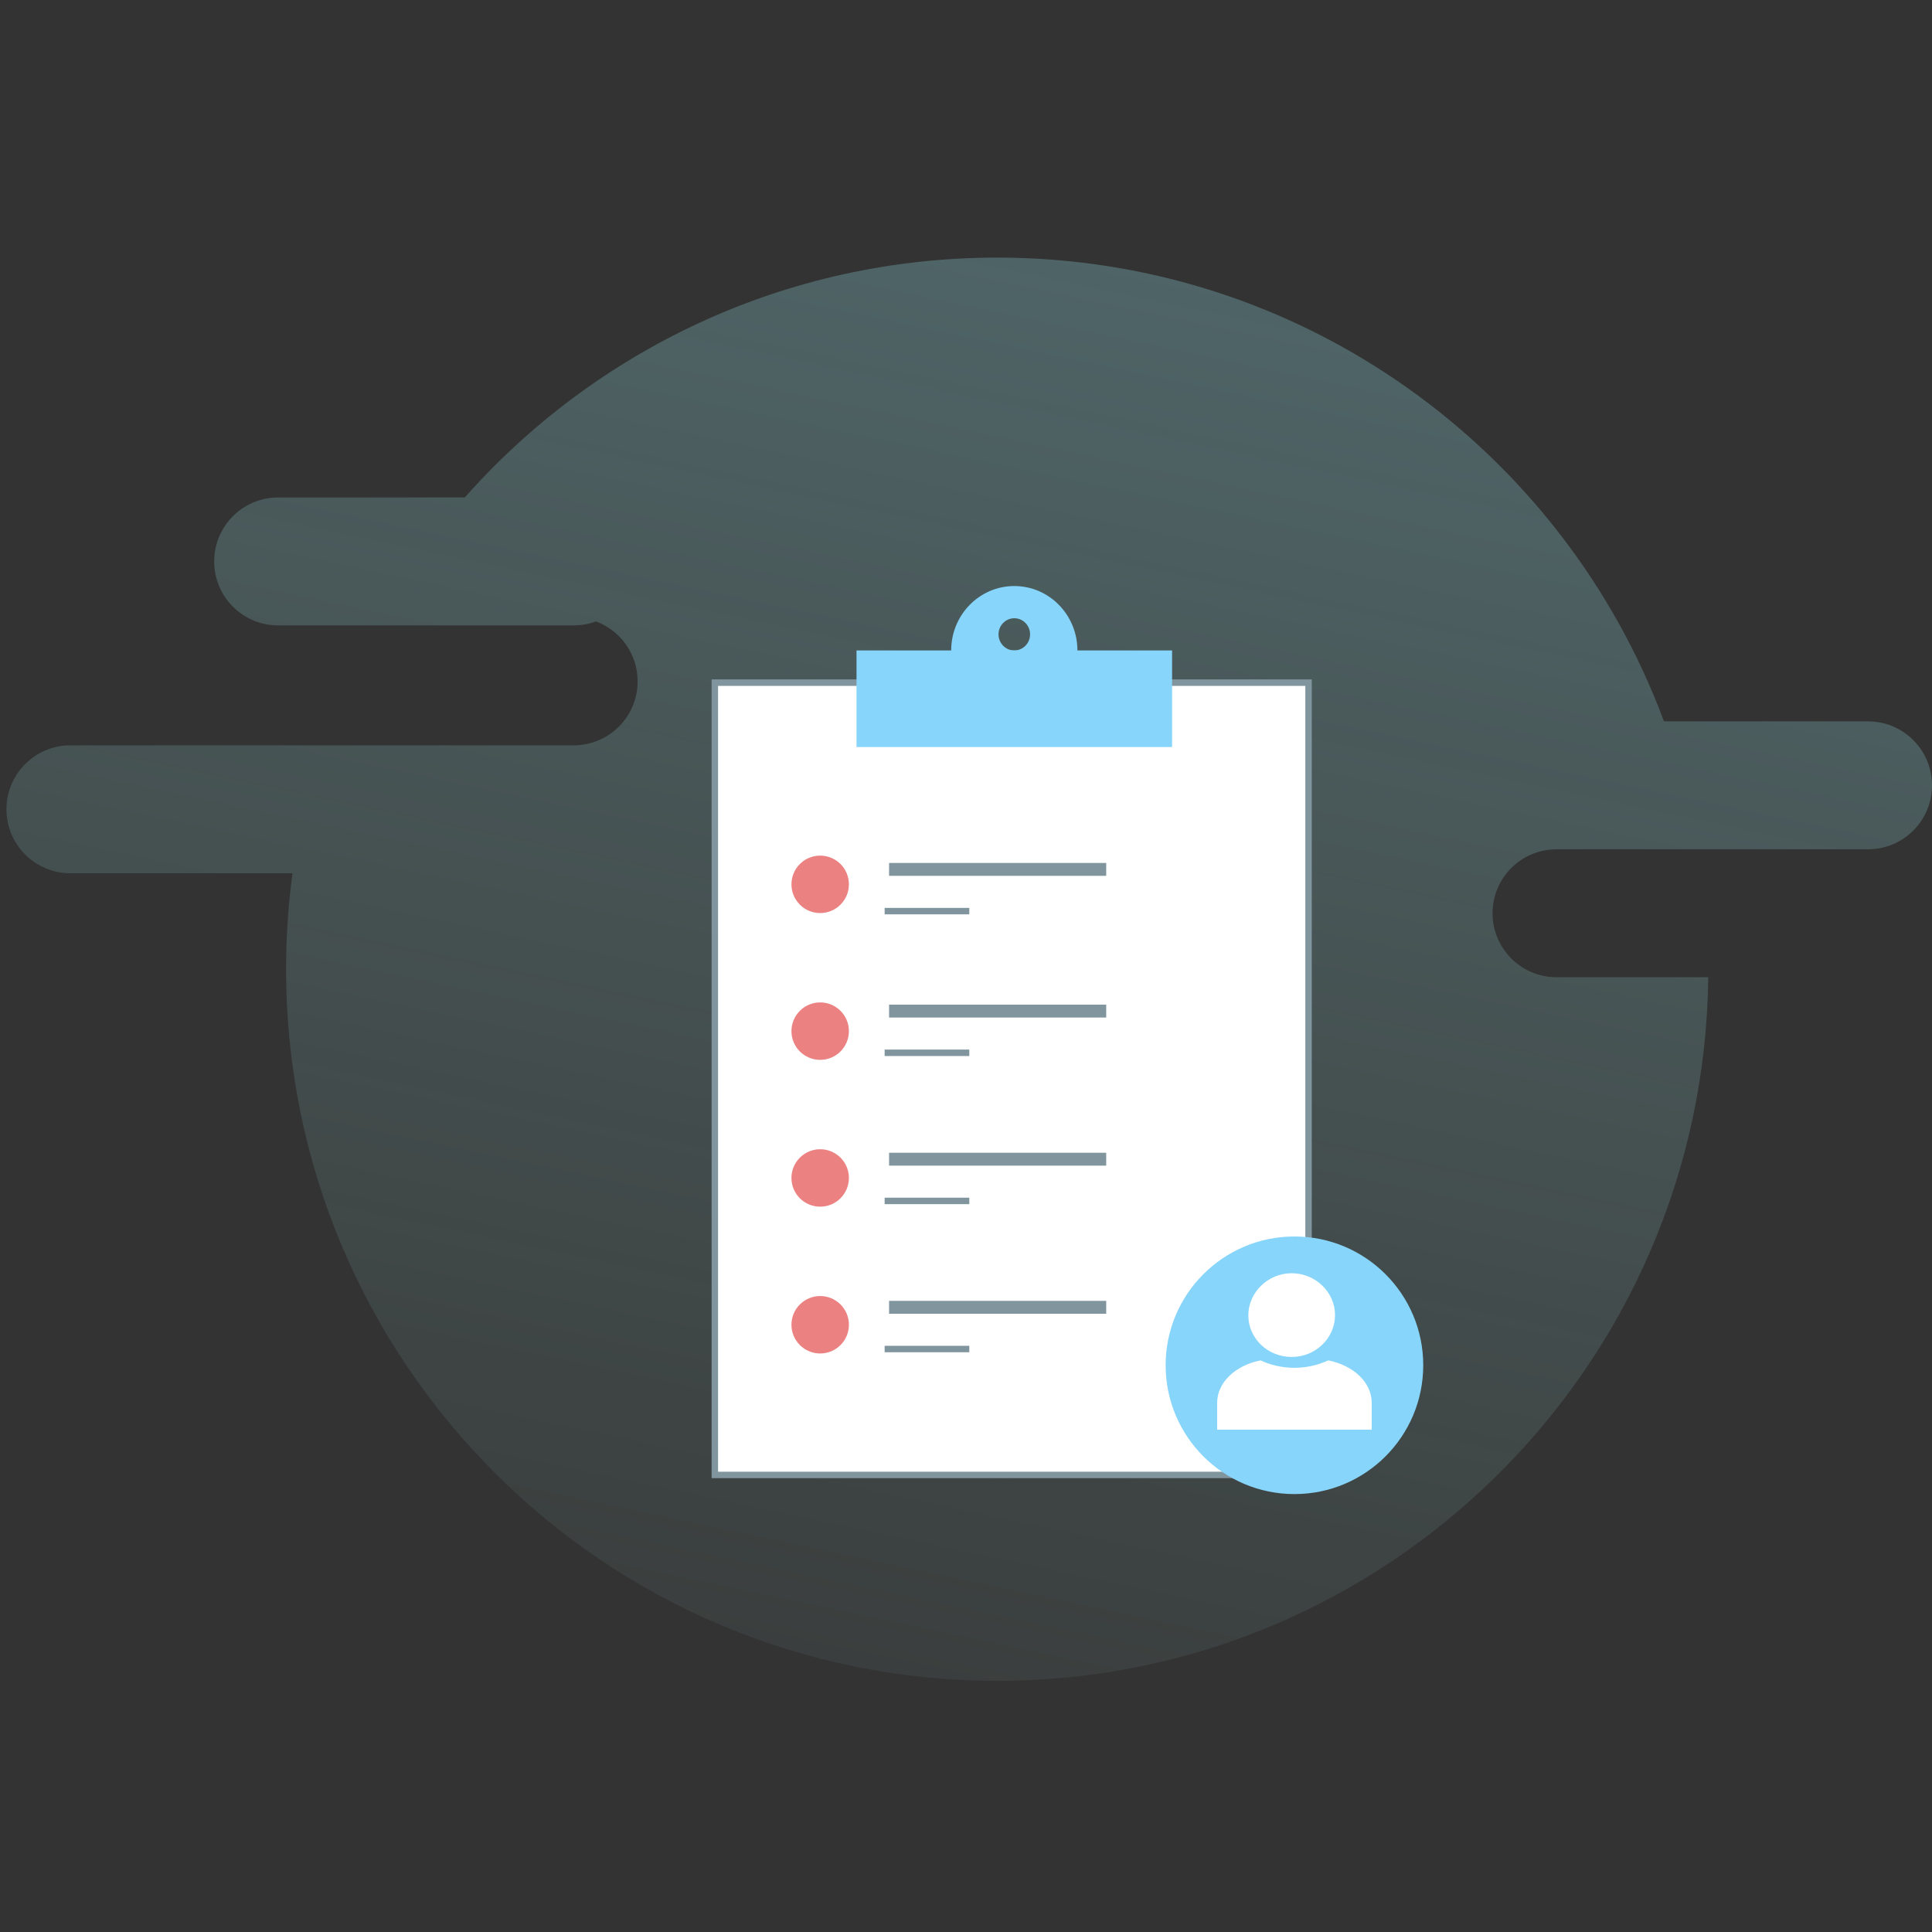 <?xml version="1.0" encoding="UTF-8"?>
<svg width="300px" height="300px" viewBox="0 0 300 300" version="1.1" xmlns="http://www.w3.org/2000/svg" xmlns:xlink="http://www.w3.org/1999/xlink">
    <rect x="0" y="0" width="300" height="300" fill="#333333" stroke="none"/>
    <!-- Generator: Sketch 48.2 (47327) - http://www.bohemiancoding.com/sketch -->
    <title>attendance data</title>
    <desc>Created with Sketch.</desc>
    <defs>
        <linearGradient x1="169.961%" y1="-324.054%" x2="38.532%" y2="125.543%" id="linearGradient-1">
            <stop stop-color="#44C0FF" offset="0%"></stop>
            <stop stop-color="#B9F9F0" stop-opacity="0" offset="100%"></stop>
        </linearGradient>
    </defs>
    <g id="resized-illustrations_version-2" stroke="none" stroke-width="1" fill="none" fill-rule="evenodd">
        <g id="attendance-data">
            <g id="error-msg">
                <rect id="Rectangle-4" x="0" y="0" width="300" height="300"></rect>
                <path d="M265.255,151.742 C264.59,212.197 215.411,261 154.842,261 C93.86,261 44.423,211.527 44.423,150.5 C44.423,145.447 44.762,140.474 45.418,135.601 L10.933,135.601 C5.447,135.601 1,131.154 1,125.669 C1,120.183 5.447,115.736 10.933,115.736 L49.999,115.736 L89.08,115.736 C94.565,115.736 99.012,111.289 99.012,105.803 C99.012,101.536 96.322,97.897 92.544,96.492 C91.465,96.893 90.298,97.112 89.08,97.112 L43.19,97.112 C37.704,97.112 33.257,92.665 33.257,87.18 C33.257,81.694 37.704,77.247 43.19,77.247 L72.171,77.247 C92.4,54.401 121.941,40 154.842,40 C202.299,40 242.763,69.96 258.379,112.011 L290.067,112.011 C295.553,112.011 300,116.458 300,121.944 C300,127.429 295.553,131.876 290.067,131.876 L263.7,131.876 L241.696,131.876 C236.21,131.876 231.763,136.323 231.763,141.809 C231.763,147.295 236.21,151.742 241.696,151.742 L265.255,151.742 Z" id="Combined-Shape" fill="url(#linearGradient-1)"></path>
            </g>
            <g id="Group-3" transform="translate(111, 106)">
                <g id="Group-2">
                    <path d="M0,0 L92.191,0 L92.191,119.027 C92.191,121.236 90.4,123.027 88.191,123.027 L0,123.027 L0,0 Z" id="Rectangle" stroke="#80959D" fill="#FFFFFF"></path>
                    <ellipse id="Oval-9" fill="#EB8181" cx="16.357" cy="31.319" rx="4.461" ry="4.46"></ellipse>
                    <ellipse id="Oval-9-Copy" fill="#EB8181" cx="16.357" cy="54.115" rx="4.461" ry="4.46"></ellipse>
                    <ellipse id="Oval-9-Copy-2" fill="#EB8181" cx="16.357" cy="76.912" rx="4.461" ry="4.46"></ellipse>
                    <ellipse id="Oval-9-Copy-3" fill="#EB8181" cx="16.357" cy="99.708" rx="4.461" ry="4.46"></ellipse>
                    <path d="M28.055,29 L59.772,29" id="Line" stroke="#80959D" stroke-width="2" stroke-linecap="square"></path>
                    <path d="M28.055,51 L59.772,51" id="Line-Copy" stroke="#80959D" stroke-width="2" stroke-linecap="square"></path>
                    <path d="M28.055,74 L59.772,74" id="Line-Copy-2" stroke="#80959D" stroke-width="2" stroke-linecap="square"></path>
                    <path d="M28.055,97 L59.772,97" id="Line-Copy-3" stroke="#80959D" stroke-width="2" stroke-linecap="square"></path>
                    <path d="M26.867,35.478 L39.011,35.478" id="Line-2" stroke="#80959D" stroke-linecap="square"></path>
                    <path d="M26.867,57.478 L39.011,57.478" id="Line-2-Copy" stroke="#80959D" stroke-linecap="square"></path>
                    <path d="M26.867,80.478 L39.011,80.478" id="Line-2-Copy-2" stroke="#80959D" stroke-linecap="square"></path>
                    <path d="M26.867,103.478 L39.011,103.478" id="Line-2-Copy-3" stroke="#80959D" stroke-linecap="square"></path>
                    <circle id="-g-Oval-10" fill="#87D5FA" cx="90" cy="106" r="20"></circle>
                    <g id="Group" transform="translate(78, 91)" fill="#FFFFFF">
                        <path d="M17.247,14.241 C15.688,14.955 13.922,15.391 12,15.391 C10.078,15.391 8.26,14.955 6.753,14.241 C2.857,14.995 0,17.65 0,20.821 L0,25 L24,25 L24,20.821 C24,17.611 21.091,14.995 17.247,14.241 Z" id="Shape"></path>
                        <path d="M11.571,13.707 C15.306,13.707 18.304,10.769 18.304,7.207 C18.304,3.645 15.26,0.707 11.571,0.707 C7.883,0.707 4.839,3.69 4.839,7.251 C4.839,10.813 7.836,13.707 11.571,13.707 Z" id="Shape"></path>
                    </g>
                </g>
            </g>
            <g id="Group-45" transform="translate(133, 91)" fill="#87D5FA">
                <rect id="Rectangle-58" x="0" y="10" width="49" height="15"></rect>
                <path d="M24.5,20 C19.088,20 14.7,15.523 14.7,10 C14.7,4.477 19.088,0 24.5,0 C29.912,0 34.3,4.477 34.3,10 C34.3,15.523 29.912,20 24.5,20 Z M24.5,10 C25.853,10 26.95,8.881 26.95,7.5 C26.95,6.119 25.853,5 24.5,5 C23.147,5 22.05,6.119 22.05,7.5 C22.05,8.881 23.147,10 24.5,10 Z" id="Combined-Shape"></path>
            </g>
        </g>
    </g>
</svg>